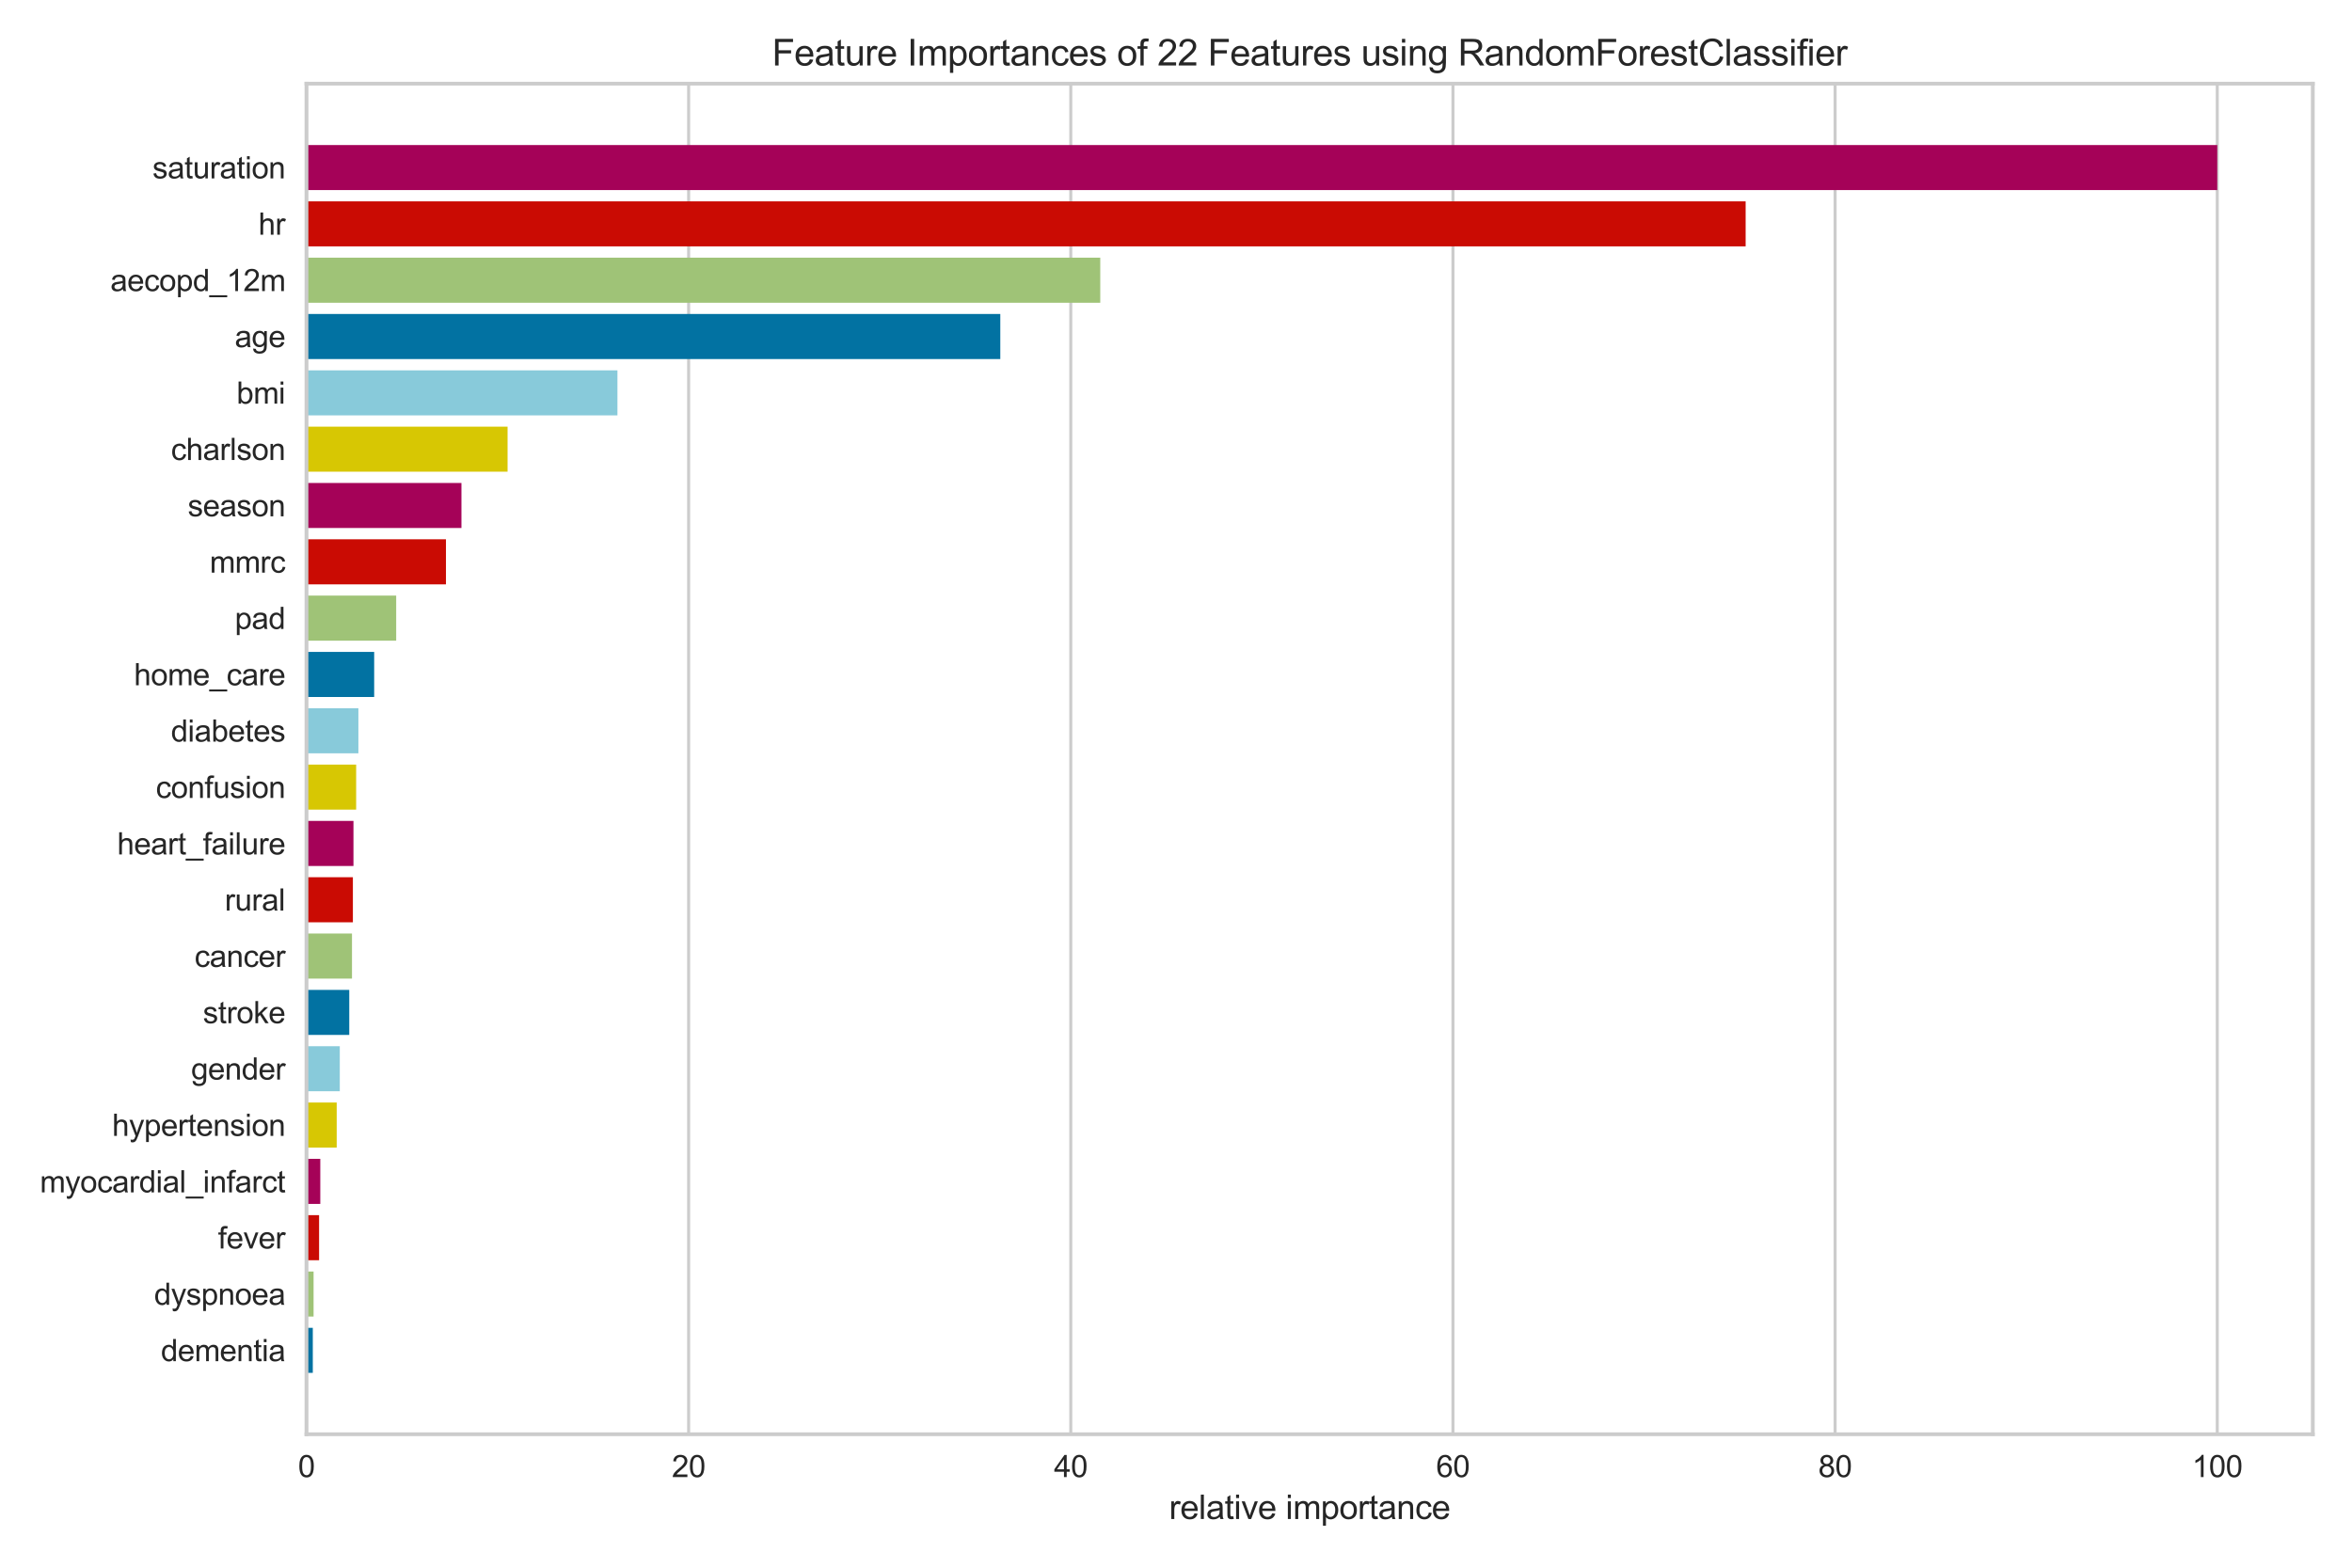 <?xml version="1.0" encoding="utf-8" standalone="no"?>
<!DOCTYPE svg PUBLIC "-//W3C//DTD SVG 1.1//EN"
  "http://www.w3.org/Graphics/SVG/1.1/DTD/svg11.dtd">
<svg xmlns:xlink="http://www.w3.org/1999/xlink" width="777.6pt" height="518.4pt" viewBox="0 0 777.6 518.4" xmlns="http://www.w3.org/2000/svg" version="1.1">
 <defs>
  <style type="text/css">*{stroke-linejoin: round; stroke-linecap: butt}</style>
 </defs>
 <g id="figure_1">
  <g id="patch_1">
   <path d="M 0 518.4 
L 777.6 518.4 
L 777.6 0 
L 0 0 
z
" style="fill: #ffffff"/>
  </g>
  <g id="axes_1">
   <g id="patch_2">
    <path d="M 101.32 474.28 
L 764.64 474.28 
L 764.64 27.656 
L 101.32 27.656 
z
" style="fill: #ffffff"/>
   </g>
   <g id="matplotlib.axis_1">
    <g id="xtick_1">
     <g id="line2d_1">
      <path d="M 101.32 474.28 
L 101.32 27.656 
" clip-path="url(#p5a1c030f8c)" style="fill: none; stroke: #cccccc; stroke-linecap: round"/>
     </g>
     <g id="line2d_2"/>
     <g id="text_1">
      <!-- 0 -->
      <g style="fill: #262626" transform="translate(98.54 488.438) scale(0.1 -0.1)">
       <defs>
        <path id="ArialMT-30" d="M 266 2259 
Q 266 3072 433 3567 
Q 600 4063 929 4331 
Q 1259 4600 1759 4600 
Q 2128 4600 2406 4451 
Q 2684 4303 2865 4023 
Q 3047 3744 3150 3342 
Q 3253 2941 3253 2259 
Q 3253 1453 3087 958 
Q 2922 463 2592 192 
Q 2263 -78 1759 -78 
Q 1097 -78 719 397 
Q 266 969 266 2259 
z
M 844 2259 
Q 844 1131 1108 757 
Q 1372 384 1759 384 
Q 2147 384 2411 759 
Q 2675 1134 2675 2259 
Q 2675 3391 2411 3762 
Q 2147 4134 1753 4134 
Q 1366 4134 1134 3806 
Q 844 3388 844 2259 
z
" transform="scale(0.016)"/>
       </defs>
       <use xlink:href="#ArialMT-30"/>
      </g>
     </g>
    </g>
    <g id="xtick_2">
     <g id="line2d_3">
      <path d="M 227.667 474.28 
L 227.667 27.656 
" clip-path="url(#p5a1c030f8c)" style="fill: none; stroke: #cccccc; stroke-linecap: round"/>
     </g>
     <g id="line2d_4"/>
     <g id="text_2">
      <!-- 20 -->
      <g style="fill: #262626" transform="translate(222.106 488.438) scale(0.1 -0.1)">
       <defs>
        <path id="ArialMT-32" d="M 3222 541 
L 3222 0 
L 194 0 
Q 188 203 259 391 
Q 375 700 629 1000 
Q 884 1300 1366 1694 
Q 2113 2306 2375 2664 
Q 2638 3022 2638 3341 
Q 2638 3675 2398 3904 
Q 2159 4134 1775 4134 
Q 1369 4134 1125 3890 
Q 881 3647 878 3216 
L 300 3275 
Q 359 3922 746 4261 
Q 1134 4600 1788 4600 
Q 2447 4600 2831 4234 
Q 3216 3869 3216 3328 
Q 3216 3053 3103 2787 
Q 2991 2522 2730 2228 
Q 2469 1934 1863 1422 
Q 1356 997 1212 845 
Q 1069 694 975 541 
L 3222 541 
z
" transform="scale(0.016)"/>
       </defs>
       <use xlink:href="#ArialMT-32"/>
       <use xlink:href="#ArialMT-30" x="55.615"/>
      </g>
     </g>
    </g>
    <g id="xtick_3">
     <g id="line2d_5">
      <path d="M 354.013 474.28 
L 354.013 27.656 
" clip-path="url(#p5a1c030f8c)" style="fill: none; stroke: #cccccc; stroke-linecap: round"/>
     </g>
     <g id="line2d_6"/>
     <g id="text_3">
      <!-- 40 -->
      <g style="fill: #262626" transform="translate(348.452 488.438) scale(0.1 -0.1)">
       <defs>
        <path id="ArialMT-34" d="M 2069 0 
L 2069 1097 
L 81 1097 
L 81 1613 
L 2172 4581 
L 2631 4581 
L 2631 1613 
L 3250 1613 
L 3250 1097 
L 2631 1097 
L 2631 0 
L 2069 0 
z
M 2069 1613 
L 2069 3678 
L 634 1613 
L 2069 1613 
z
" transform="scale(0.016)"/>
       </defs>
       <use xlink:href="#ArialMT-34"/>
       <use xlink:href="#ArialMT-30" x="55.615"/>
      </g>
     </g>
    </g>
    <g id="xtick_4">
     <g id="line2d_7">
      <path d="M 480.36 474.28 
L 480.36 27.656 
" clip-path="url(#p5a1c030f8c)" style="fill: none; stroke: #cccccc; stroke-linecap: round"/>
     </g>
     <g id="line2d_8"/>
     <g id="text_4">
      <!-- 60 -->
      <g style="fill: #262626" transform="translate(474.799 488.438) scale(0.1 -0.1)">
       <defs>
        <path id="ArialMT-36" d="M 3184 3459 
L 2625 3416 
Q 2550 3747 2413 3897 
Q 2184 4138 1850 4138 
Q 1581 4138 1378 3988 
Q 1113 3794 959 3422 
Q 806 3050 800 2363 
Q 1003 2672 1297 2822 
Q 1591 2972 1913 2972 
Q 2475 2972 2870 2558 
Q 3266 2144 3266 1488 
Q 3266 1056 3080 686 
Q 2894 316 2569 119 
Q 2244 -78 1831 -78 
Q 1128 -78 684 439 
Q 241 956 241 2144 
Q 241 3472 731 4075 
Q 1159 4600 1884 4600 
Q 2425 4600 2770 4297 
Q 3116 3994 3184 3459 
z
M 888 1484 
Q 888 1194 1011 928 
Q 1134 663 1356 523 
Q 1578 384 1822 384 
Q 2178 384 2434 671 
Q 2691 959 2691 1453 
Q 2691 1928 2437 2201 
Q 2184 2475 1800 2475 
Q 1419 2475 1153 2201 
Q 888 1928 888 1484 
z
" transform="scale(0.016)"/>
       </defs>
       <use xlink:href="#ArialMT-36"/>
       <use xlink:href="#ArialMT-30" x="55.615"/>
      </g>
     </g>
    </g>
    <g id="xtick_5">
     <g id="line2d_9">
      <path d="M 606.707 474.28 
L 606.707 27.656 
" clip-path="url(#p5a1c030f8c)" style="fill: none; stroke: #cccccc; stroke-linecap: round"/>
     </g>
     <g id="line2d_10"/>
     <g id="text_5">
      <!-- 80 -->
      <g style="fill: #262626" transform="translate(601.146 488.438) scale(0.1 -0.1)">
       <defs>
        <path id="ArialMT-38" d="M 1131 2484 
Q 781 2613 612 2850 
Q 444 3088 444 3419 
Q 444 3919 803 4259 
Q 1163 4600 1759 4600 
Q 2359 4600 2725 4251 
Q 3091 3903 3091 3403 
Q 3091 3084 2923 2848 
Q 2756 2613 2416 2484 
Q 2838 2347 3058 2040 
Q 3278 1734 3278 1309 
Q 3278 722 2862 322 
Q 2447 -78 1769 -78 
Q 1091 -78 675 323 
Q 259 725 259 1325 
Q 259 1772 486 2073 
Q 713 2375 1131 2484 
z
M 1019 3438 
Q 1019 3113 1228 2906 
Q 1438 2700 1772 2700 
Q 2097 2700 2305 2904 
Q 2513 3109 2513 3406 
Q 2513 3716 2298 3927 
Q 2084 4138 1766 4138 
Q 1444 4138 1231 3931 
Q 1019 3725 1019 3438 
z
M 838 1322 
Q 838 1081 952 856 
Q 1066 631 1291 507 
Q 1516 384 1775 384 
Q 2178 384 2440 643 
Q 2703 903 2703 1303 
Q 2703 1709 2433 1975 
Q 2163 2241 1756 2241 
Q 1359 2241 1098 1978 
Q 838 1716 838 1322 
z
" transform="scale(0.016)"/>
       </defs>
       <use xlink:href="#ArialMT-38"/>
       <use xlink:href="#ArialMT-30" x="55.615"/>
      </g>
     </g>
    </g>
    <g id="xtick_6">
     <g id="line2d_11">
      <path d="M 733.053 474.28 
L 733.053 27.656 
" clip-path="url(#p5a1c030f8c)" style="fill: none; stroke: #cccccc; stroke-linecap: round"/>
     </g>
     <g id="line2d_12"/>
     <g id="text_6">
      <!-- 100 -->
      <g style="fill: #262626" transform="translate(724.712 488.438) scale(0.1 -0.1)">
       <defs>
        <path id="ArialMT-31" d="M 2384 0 
L 1822 0 
L 1822 3584 
Q 1619 3391 1289 3197 
Q 959 3003 697 2906 
L 697 3450 
Q 1169 3672 1522 3987 
Q 1875 4303 2022 4600 
L 2384 4600 
L 2384 0 
z
" transform="scale(0.016)"/>
       </defs>
       <use xlink:href="#ArialMT-31"/>
       <use xlink:href="#ArialMT-30" x="55.615"/>
       <use xlink:href="#ArialMT-30" x="111.23"/>
      </g>
     </g>
    </g>
    <g id="text_7">
     <!-- relative importance -->
     <g style="fill: #262626" transform="translate(386.518 502.299) scale(0.11 -0.11)">
      <defs>
       <path id="ArialMT-72" d="M 416 0 
L 416 3319 
L 922 3319 
L 922 2816 
Q 1116 3169 1280 3281 
Q 1444 3394 1641 3394 
Q 1925 3394 2219 3213 
L 2025 2691 
Q 1819 2813 1613 2813 
Q 1428 2813 1281 2702 
Q 1134 2591 1072 2394 
Q 978 2094 978 1738 
L 978 0 
L 416 0 
z
" transform="scale(0.016)"/>
       <path id="ArialMT-65" d="M 2694 1069 
L 3275 997 
Q 3138 488 2766 206 
Q 2394 -75 1816 -75 
Q 1088 -75 661 373 
Q 234 822 234 1631 
Q 234 2469 665 2931 
Q 1097 3394 1784 3394 
Q 2450 3394 2872 2941 
Q 3294 2488 3294 1666 
Q 3294 1616 3291 1516 
L 816 1516 
Q 847 969 1125 678 
Q 1403 388 1819 388 
Q 2128 388 2347 550 
Q 2566 713 2694 1069 
z
M 847 1978 
L 2700 1978 
Q 2663 2397 2488 2606 
Q 2219 2931 1791 2931 
Q 1403 2931 1139 2672 
Q 875 2413 847 1978 
z
" transform="scale(0.016)"/>
       <path id="ArialMT-6c" d="M 409 0 
L 409 4581 
L 972 4581 
L 972 0 
L 409 0 
z
" transform="scale(0.016)"/>
       <path id="ArialMT-61" d="M 2588 409 
Q 2275 144 1986 34 
Q 1697 -75 1366 -75 
Q 819 -75 525 192 
Q 231 459 231 875 
Q 231 1119 342 1320 
Q 453 1522 633 1644 
Q 813 1766 1038 1828 
Q 1203 1872 1538 1913 
Q 2219 1994 2541 2106 
Q 2544 2222 2544 2253 
Q 2544 2597 2384 2738 
Q 2169 2928 1744 2928 
Q 1347 2928 1158 2789 
Q 969 2650 878 2297 
L 328 2372 
Q 403 2725 575 2942 
Q 747 3159 1072 3276 
Q 1397 3394 1825 3394 
Q 2250 3394 2515 3294 
Q 2781 3194 2906 3042 
Q 3031 2891 3081 2659 
Q 3109 2516 3109 2141 
L 3109 1391 
Q 3109 606 3145 398 
Q 3181 191 3288 0 
L 2700 0 
Q 2613 175 2588 409 
z
M 2541 1666 
Q 2234 1541 1622 1453 
Q 1275 1403 1131 1340 
Q 988 1278 909 1158 
Q 831 1038 831 891 
Q 831 666 1001 516 
Q 1172 366 1500 366 
Q 1825 366 2078 508 
Q 2331 650 2450 897 
Q 2541 1088 2541 1459 
L 2541 1666 
z
" transform="scale(0.016)"/>
       <path id="ArialMT-74" d="M 1650 503 
L 1731 6 
Q 1494 -44 1306 -44 
Q 1000 -44 831 53 
Q 663 150 594 308 
Q 525 466 525 972 
L 525 2881 
L 113 2881 
L 113 3319 
L 525 3319 
L 525 4141 
L 1084 4478 
L 1084 3319 
L 1650 3319 
L 1650 2881 
L 1084 2881 
L 1084 941 
Q 1084 700 1114 631 
Q 1144 563 1211 522 
Q 1278 481 1403 481 
Q 1497 481 1650 503 
z
" transform="scale(0.016)"/>
       <path id="ArialMT-69" d="M 425 3934 
L 425 4581 
L 988 4581 
L 988 3934 
L 425 3934 
z
M 425 0 
L 425 3319 
L 988 3319 
L 988 0 
L 425 0 
z
" transform="scale(0.016)"/>
       <path id="ArialMT-76" d="M 1344 0 
L 81 3319 
L 675 3319 
L 1388 1331 
Q 1503 1009 1600 663 
Q 1675 925 1809 1294 
L 2547 3319 
L 3125 3319 
L 1869 0 
L 1344 0 
z
" transform="scale(0.016)"/>
       <path id="ArialMT-20" transform="scale(0.016)"/>
       <path id="ArialMT-6d" d="M 422 0 
L 422 3319 
L 925 3319 
L 925 2853 
Q 1081 3097 1340 3245 
Q 1600 3394 1931 3394 
Q 2300 3394 2536 3241 
Q 2772 3088 2869 2813 
Q 3263 3394 3894 3394 
Q 4388 3394 4653 3120 
Q 4919 2847 4919 2278 
L 4919 0 
L 4359 0 
L 4359 2091 
Q 4359 2428 4304 2576 
Q 4250 2725 4106 2815 
Q 3963 2906 3769 2906 
Q 3419 2906 3187 2673 
Q 2956 2441 2956 1928 
L 2956 0 
L 2394 0 
L 2394 2156 
Q 2394 2531 2256 2718 
Q 2119 2906 1806 2906 
Q 1569 2906 1367 2781 
Q 1166 2656 1075 2415 
Q 984 2175 984 1722 
L 984 0 
L 422 0 
z
" transform="scale(0.016)"/>
       <path id="ArialMT-70" d="M 422 -1272 
L 422 3319 
L 934 3319 
L 934 2888 
Q 1116 3141 1344 3267 
Q 1572 3394 1897 3394 
Q 2322 3394 2647 3175 
Q 2972 2956 3137 2557 
Q 3303 2159 3303 1684 
Q 3303 1175 3120 767 
Q 2938 359 2589 142 
Q 2241 -75 1856 -75 
Q 1575 -75 1351 44 
Q 1128 163 984 344 
L 984 -1272 
L 422 -1272 
z
M 931 1641 
Q 931 1000 1190 694 
Q 1450 388 1819 388 
Q 2194 388 2461 705 
Q 2728 1022 2728 1688 
Q 2728 2322 2467 2637 
Q 2206 2953 1844 2953 
Q 1484 2953 1207 2617 
Q 931 2281 931 1641 
z
" transform="scale(0.016)"/>
       <path id="ArialMT-6f" d="M 213 1659 
Q 213 2581 725 3025 
Q 1153 3394 1769 3394 
Q 2453 3394 2887 2945 
Q 3322 2497 3322 1706 
Q 3322 1066 3130 698 
Q 2938 331 2570 128 
Q 2203 -75 1769 -75 
Q 1072 -75 642 372 
Q 213 819 213 1659 
z
M 791 1659 
Q 791 1022 1069 705 
Q 1347 388 1769 388 
Q 2188 388 2466 706 
Q 2744 1025 2744 1678 
Q 2744 2294 2464 2611 
Q 2184 2928 1769 2928 
Q 1347 2928 1069 2612 
Q 791 2297 791 1659 
z
" transform="scale(0.016)"/>
       <path id="ArialMT-6e" d="M 422 0 
L 422 3319 
L 928 3319 
L 928 2847 
Q 1294 3394 1984 3394 
Q 2284 3394 2536 3286 
Q 2788 3178 2913 3003 
Q 3038 2828 3088 2588 
Q 3119 2431 3119 2041 
L 3119 0 
L 2556 0 
L 2556 2019 
Q 2556 2363 2490 2533 
Q 2425 2703 2258 2804 
Q 2091 2906 1866 2906 
Q 1506 2906 1245 2678 
Q 984 2450 984 1813 
L 984 0 
L 422 0 
z
" transform="scale(0.016)"/>
       <path id="ArialMT-63" d="M 2588 1216 
L 3141 1144 
Q 3050 572 2676 248 
Q 2303 -75 1759 -75 
Q 1078 -75 664 370 
Q 250 816 250 1647 
Q 250 2184 428 2587 
Q 606 2991 970 3192 
Q 1334 3394 1763 3394 
Q 2303 3394 2647 3120 
Q 2991 2847 3088 2344 
L 2541 2259 
Q 2463 2594 2264 2762 
Q 2066 2931 1784 2931 
Q 1359 2931 1093 2626 
Q 828 2322 828 1663 
Q 828 994 1084 691 
Q 1341 388 1753 388 
Q 2084 388 2306 591 
Q 2528 794 2588 1216 
z
" transform="scale(0.016)"/>
      </defs>
      <use xlink:href="#ArialMT-72"/>
      <use xlink:href="#ArialMT-65" x="33.301"/>
      <use xlink:href="#ArialMT-6c" x="88.916"/>
      <use xlink:href="#ArialMT-61" x="111.133"/>
      <use xlink:href="#ArialMT-74" x="166.748"/>
      <use xlink:href="#ArialMT-69" x="194.531"/>
      <use xlink:href="#ArialMT-76" x="216.748"/>
      <use xlink:href="#ArialMT-65" x="266.748"/>
      <use xlink:href="#ArialMT-20" x="322.363"/>
      <use xlink:href="#ArialMT-69" x="350.146"/>
      <use xlink:href="#ArialMT-6d" x="372.363"/>
      <use xlink:href="#ArialMT-70" x="455.664"/>
      <use xlink:href="#ArialMT-6f" x="511.279"/>
      <use xlink:href="#ArialMT-72" x="566.895"/>
      <use xlink:href="#ArialMT-74" x="600.195"/>
      <use xlink:href="#ArialMT-61" x="627.979"/>
      <use xlink:href="#ArialMT-6e" x="683.594"/>
      <use xlink:href="#ArialMT-63" x="739.209"/>
      <use xlink:href="#ArialMT-65" x="789.209"/>
     </g>
    </g>
   </g>
   <g id="matplotlib.axis_2">
    <g id="ytick_1">
     <g id="line2d_13"/>
     <g id="text_8">
      <!-- dementia -->
      <g style="fill: #262626" transform="translate(53.186 450.108) scale(0.1 -0.1)">
       <defs>
        <path id="ArialMT-64" d="M 2575 0 
L 2575 419 
Q 2259 -75 1647 -75 
Q 1250 -75 917 144 
Q 584 363 401 755 
Q 219 1147 219 1656 
Q 219 2153 384 2558 
Q 550 2963 881 3178 
Q 1213 3394 1622 3394 
Q 1922 3394 2156 3267 
Q 2391 3141 2538 2938 
L 2538 4581 
L 3097 4581 
L 3097 0 
L 2575 0 
z
M 797 1656 
Q 797 1019 1065 703 
Q 1334 388 1700 388 
Q 2069 388 2326 689 
Q 2584 991 2584 1609 
Q 2584 2291 2321 2609 
Q 2059 2928 1675 2928 
Q 1300 2928 1048 2622 
Q 797 2316 797 1656 
z
" transform="scale(0.016)"/>
       </defs>
       <use xlink:href="#ArialMT-64"/>
       <use xlink:href="#ArialMT-65" x="55.615"/>
       <use xlink:href="#ArialMT-6d" x="111.23"/>
       <use xlink:href="#ArialMT-65" x="194.531"/>
       <use xlink:href="#ArialMT-6e" x="250.146"/>
       <use xlink:href="#ArialMT-74" x="305.762"/>
       <use xlink:href="#ArialMT-69" x="333.545"/>
       <use xlink:href="#ArialMT-61" x="355.762"/>
      </g>
     </g>
    </g>
    <g id="ytick_2">
     <g id="line2d_14"/>
     <g id="text_9">
      <!-- dyspnoea -->
      <g style="fill: #262626" transform="translate(50.954 431.483) scale(0.1 -0.1)">
       <defs>
        <path id="ArialMT-79" d="M 397 -1278 
L 334 -750 
Q 519 -800 656 -800 
Q 844 -800 956 -737 
Q 1069 -675 1141 -563 
Q 1194 -478 1313 -144 
Q 1328 -97 1363 -6 
L 103 3319 
L 709 3319 
L 1400 1397 
Q 1534 1031 1641 628 
Q 1738 1016 1872 1384 
L 2581 3319 
L 3144 3319 
L 1881 -56 
Q 1678 -603 1566 -809 
Q 1416 -1088 1222 -1217 
Q 1028 -1347 759 -1347 
Q 597 -1347 397 -1278 
z
" transform="scale(0.016)"/>
        <path id="ArialMT-73" d="M 197 991 
L 753 1078 
Q 800 744 1014 566 
Q 1228 388 1613 388 
Q 2000 388 2187 545 
Q 2375 703 2375 916 
Q 2375 1106 2209 1216 
Q 2094 1291 1634 1406 
Q 1016 1563 777 1677 
Q 538 1791 414 1992 
Q 291 2194 291 2438 
Q 291 2659 392 2848 
Q 494 3038 669 3163 
Q 800 3259 1026 3326 
Q 1253 3394 1513 3394 
Q 1903 3394 2198 3281 
Q 2494 3169 2634 2976 
Q 2775 2784 2828 2463 
L 2278 2388 
Q 2241 2644 2061 2787 
Q 1881 2931 1553 2931 
Q 1166 2931 1000 2803 
Q 834 2675 834 2503 
Q 834 2394 903 2306 
Q 972 2216 1119 2156 
Q 1203 2125 1616 2013 
Q 2213 1853 2448 1751 
Q 2684 1650 2818 1456 
Q 2953 1263 2953 975 
Q 2953 694 2789 445 
Q 2625 197 2315 61 
Q 2006 -75 1616 -75 
Q 969 -75 630 194 
Q 291 463 197 991 
z
" transform="scale(0.016)"/>
       </defs>
       <use xlink:href="#ArialMT-64"/>
       <use xlink:href="#ArialMT-79" x="55.615"/>
       <use xlink:href="#ArialMT-73" x="105.615"/>
       <use xlink:href="#ArialMT-70" x="155.615"/>
       <use xlink:href="#ArialMT-6e" x="211.23"/>
       <use xlink:href="#ArialMT-6f" x="266.846"/>
       <use xlink:href="#ArialMT-65" x="322.461"/>
       <use xlink:href="#ArialMT-61" x="378.076"/>
      </g>
     </g>
    </g>
    <g id="ytick_3">
     <g id="line2d_15"/>
     <g id="text_10">
      <!-- fever -->
      <g style="fill: #262626" transform="translate(72.09 412.858) scale(0.1 -0.1)">
       <defs>
        <path id="ArialMT-66" d="M 556 0 
L 556 2881 
L 59 2881 
L 59 3319 
L 556 3319 
L 556 3672 
Q 556 4006 616 4169 
Q 697 4388 901 4523 
Q 1106 4659 1475 4659 
Q 1713 4659 2000 4603 
L 1916 4113 
Q 1741 4144 1584 4144 
Q 1328 4144 1222 4034 
Q 1116 3925 1116 3625 
L 1116 3319 
L 1763 3319 
L 1763 2881 
L 1116 2881 
L 1116 0 
L 556 0 
z
" transform="scale(0.016)"/>
       </defs>
       <use xlink:href="#ArialMT-66"/>
       <use xlink:href="#ArialMT-65" x="27.783"/>
       <use xlink:href="#ArialMT-76" x="83.398"/>
       <use xlink:href="#ArialMT-65" x="133.398"/>
       <use xlink:href="#ArialMT-72" x="189.014"/>
      </g>
     </g>
    </g>
    <g id="ytick_4">
     <g id="line2d_16"/>
     <g id="text_11">
      <!-- myocardial_infarct -->
      <g style="fill: #262626" transform="translate(13.182 394.294) scale(0.1 -0.1)">
       <defs>
        <path id="ArialMT-5f" d="M -97 -1272 
L -97 -866 
L 3631 -866 
L 3631 -1272 
L -97 -1272 
z
" transform="scale(0.016)"/>
       </defs>
       <use xlink:href="#ArialMT-6d"/>
       <use xlink:href="#ArialMT-79" x="83.301"/>
       <use xlink:href="#ArialMT-6f" x="133.301"/>
       <use xlink:href="#ArialMT-63" x="188.916"/>
       <use xlink:href="#ArialMT-61" x="238.916"/>
       <use xlink:href="#ArialMT-72" x="294.531"/>
       <use xlink:href="#ArialMT-64" x="327.832"/>
       <use xlink:href="#ArialMT-69" x="383.447"/>
       <use xlink:href="#ArialMT-61" x="405.664"/>
       <use xlink:href="#ArialMT-6c" x="461.279"/>
       <use xlink:href="#ArialMT-5f" x="483.496"/>
       <use xlink:href="#ArialMT-69" x="539.111"/>
       <use xlink:href="#ArialMT-6e" x="561.328"/>
       <use xlink:href="#ArialMT-66" x="616.943"/>
       <use xlink:href="#ArialMT-61" x="644.727"/>
       <use xlink:href="#ArialMT-72" x="700.342"/>
       <use xlink:href="#ArialMT-63" x="733.643"/>
       <use xlink:href="#ArialMT-74" x="783.643"/>
      </g>
     </g>
    </g>
    <g id="ytick_5">
     <g id="line2d_17"/>
     <g id="text_12">
      <!-- hypertension -->
      <g style="fill: #262626" transform="translate(37.064 375.609) scale(0.1 -0.1)">
       <defs>
        <path id="ArialMT-68" d="M 422 0 
L 422 4581 
L 984 4581 
L 984 2938 
Q 1378 3394 1978 3394 
Q 2347 3394 2619 3248 
Q 2891 3103 3008 2847 
Q 3125 2591 3125 2103 
L 3125 0 
L 2563 0 
L 2563 2103 
Q 2563 2525 2380 2717 
Q 2197 2909 1863 2909 
Q 1613 2909 1392 2779 
Q 1172 2650 1078 2428 
Q 984 2206 984 1816 
L 984 0 
L 422 0 
z
" transform="scale(0.016)"/>
       </defs>
       <use xlink:href="#ArialMT-68"/>
       <use xlink:href="#ArialMT-79" x="55.615"/>
       <use xlink:href="#ArialMT-70" x="105.615"/>
       <use xlink:href="#ArialMT-65" x="161.23"/>
       <use xlink:href="#ArialMT-72" x="216.846"/>
       <use xlink:href="#ArialMT-74" x="250.146"/>
       <use xlink:href="#ArialMT-65" x="277.93"/>
       <use xlink:href="#ArialMT-6e" x="333.545"/>
       <use xlink:href="#ArialMT-73" x="389.16"/>
       <use xlink:href="#ArialMT-69" x="439.16"/>
       <use xlink:href="#ArialMT-6f" x="461.377"/>
       <use xlink:href="#ArialMT-6e" x="516.992"/>
      </g>
     </g>
    </g>
    <g id="ytick_6">
     <g id="line2d_18"/>
     <g id="text_13">
      <!-- gender -->
      <g style="fill: #262626" transform="translate(63.186 356.984) scale(0.1 -0.1)">
       <defs>
        <path id="ArialMT-67" d="M 319 -275 
L 866 -356 
Q 900 -609 1056 -725 
Q 1266 -881 1628 -881 
Q 2019 -881 2231 -725 
Q 2444 -569 2519 -288 
Q 2563 -116 2559 434 
Q 2191 0 1641 0 
Q 956 0 581 494 
Q 206 988 206 1678 
Q 206 2153 378 2554 
Q 550 2956 876 3175 
Q 1203 3394 1644 3394 
Q 2231 3394 2613 2919 
L 2613 3319 
L 3131 3319 
L 3131 450 
Q 3131 -325 2973 -648 
Q 2816 -972 2473 -1159 
Q 2131 -1347 1631 -1347 
Q 1038 -1347 672 -1080 
Q 306 -813 319 -275 
z
M 784 1719 
Q 784 1066 1043 766 
Q 1303 466 1694 466 
Q 2081 466 2343 764 
Q 2606 1063 2606 1700 
Q 2606 2309 2336 2618 
Q 2066 2928 1684 2928 
Q 1309 2928 1046 2623 
Q 784 2319 784 1719 
z
" transform="scale(0.016)"/>
       </defs>
       <use xlink:href="#ArialMT-67"/>
       <use xlink:href="#ArialMT-65" x="55.615"/>
       <use xlink:href="#ArialMT-6e" x="111.23"/>
       <use xlink:href="#ArialMT-64" x="166.846"/>
       <use xlink:href="#ArialMT-65" x="222.461"/>
       <use xlink:href="#ArialMT-72" x="278.076"/>
      </g>
     </g>
    </g>
    <g id="ytick_7">
     <g id="line2d_19"/>
     <g id="text_14">
      <!-- stroke -->
      <g style="fill: #262626" transform="translate(67.09 338.359) scale(0.1 -0.1)">
       <defs>
        <path id="ArialMT-6b" d="M 425 0 
L 425 4581 
L 988 4581 
L 988 1969 
L 2319 3319 
L 3047 3319 
L 1778 2088 
L 3175 0 
L 2481 0 
L 1384 1697 
L 988 1316 
L 988 0 
L 425 0 
z
" transform="scale(0.016)"/>
       </defs>
       <use xlink:href="#ArialMT-73"/>
       <use xlink:href="#ArialMT-74" x="50"/>
       <use xlink:href="#ArialMT-72" x="77.783"/>
       <use xlink:href="#ArialMT-6f" x="111.084"/>
       <use xlink:href="#ArialMT-6b" x="166.699"/>
       <use xlink:href="#ArialMT-65" x="216.699"/>
      </g>
     </g>
    </g>
    <g id="ytick_8">
     <g id="line2d_20"/>
     <g id="text_15">
      <!-- cancer -->
      <g style="fill: #262626" transform="translate(64.308 319.734) scale(0.1 -0.1)">
       <use xlink:href="#ArialMT-63"/>
       <use xlink:href="#ArialMT-61" x="50"/>
       <use xlink:href="#ArialMT-6e" x="105.615"/>
       <use xlink:href="#ArialMT-63" x="161.23"/>
       <use xlink:href="#ArialMT-65" x="211.23"/>
       <use xlink:href="#ArialMT-72" x="266.846"/>
      </g>
     </g>
    </g>
    <g id="ytick_9">
     <g id="line2d_21"/>
     <g id="text_16">
      <!-- rural -->
      <g style="fill: #262626" transform="translate(74.317 301.109) scale(0.1 -0.1)">
       <defs>
        <path id="ArialMT-75" d="M 2597 0 
L 2597 488 
Q 2209 -75 1544 -75 
Q 1250 -75 995 37 
Q 741 150 617 320 
Q 494 491 444 738 
Q 409 903 409 1263 
L 409 3319 
L 972 3319 
L 972 1478 
Q 972 1038 1006 884 
Q 1059 663 1231 536 
Q 1403 409 1656 409 
Q 1909 409 2131 539 
Q 2353 669 2445 892 
Q 2538 1116 2538 1541 
L 2538 3319 
L 3100 3319 
L 3100 0 
L 2597 0 
z
" transform="scale(0.016)"/>
       </defs>
       <use xlink:href="#ArialMT-72"/>
       <use xlink:href="#ArialMT-75" x="33.301"/>
       <use xlink:href="#ArialMT-72" x="88.916"/>
       <use xlink:href="#ArialMT-61" x="122.217"/>
       <use xlink:href="#ArialMT-6c" x="177.832"/>
      </g>
     </g>
    </g>
    <g id="ytick_10">
     <g id="line2d_22"/>
     <g id="text_17">
      <!-- heart_failure -->
      <g style="fill: #262626" transform="translate(38.734 282.545) scale(0.1 -0.1)">
       <use xlink:href="#ArialMT-68"/>
       <use xlink:href="#ArialMT-65" x="55.615"/>
       <use xlink:href="#ArialMT-61" x="111.23"/>
       <use xlink:href="#ArialMT-72" x="166.846"/>
       <use xlink:href="#ArialMT-74" x="200.146"/>
       <use xlink:href="#ArialMT-5f" x="227.93"/>
       <use xlink:href="#ArialMT-66" x="283.545"/>
       <use xlink:href="#ArialMT-61" x="311.328"/>
       <use xlink:href="#ArialMT-69" x="366.943"/>
       <use xlink:href="#ArialMT-6c" x="389.16"/>
       <use xlink:href="#ArialMT-75" x="411.377"/>
       <use xlink:href="#ArialMT-72" x="466.992"/>
       <use xlink:href="#ArialMT-65" x="500.293"/>
      </g>
     </g>
    </g>
    <g id="ytick_11">
     <g id="line2d_23"/>
     <g id="text_18">
      <!-- confusion -->
      <g style="fill: #262626" transform="translate(51.515 263.859) scale(0.1 -0.1)">
       <use xlink:href="#ArialMT-63"/>
       <use xlink:href="#ArialMT-6f" x="50"/>
       <use xlink:href="#ArialMT-6e" x="105.615"/>
       <use xlink:href="#ArialMT-66" x="161.23"/>
       <use xlink:href="#ArialMT-75" x="189.014"/>
       <use xlink:href="#ArialMT-73" x="244.629"/>
       <use xlink:href="#ArialMT-69" x="294.629"/>
       <use xlink:href="#ArialMT-6f" x="316.846"/>
       <use xlink:href="#ArialMT-6e" x="372.461"/>
      </g>
     </g>
    </g>
    <g id="ytick_12">
     <g id="line2d_24"/>
     <g id="text_19">
      <!-- diabetes -->
      <g style="fill: #262626" transform="translate(56.515 245.235) scale(0.1 -0.1)">
       <defs>
        <path id="ArialMT-62" d="M 941 0 
L 419 0 
L 419 4581 
L 981 4581 
L 981 2947 
Q 1338 3394 1891 3394 
Q 2197 3394 2470 3270 
Q 2744 3147 2920 2923 
Q 3097 2700 3197 2384 
Q 3297 2069 3297 1709 
Q 3297 856 2875 390 
Q 2453 -75 1863 -75 
Q 1275 -75 941 416 
L 941 0 
z
M 934 1684 
Q 934 1088 1097 822 
Q 1363 388 1816 388 
Q 2184 388 2453 708 
Q 2722 1028 2722 1663 
Q 2722 2313 2464 2622 
Q 2206 2931 1841 2931 
Q 1472 2931 1203 2611 
Q 934 2291 934 1684 
z
" transform="scale(0.016)"/>
       </defs>
       <use xlink:href="#ArialMT-64"/>
       <use xlink:href="#ArialMT-69" x="55.615"/>
       <use xlink:href="#ArialMT-61" x="77.832"/>
       <use xlink:href="#ArialMT-62" x="133.447"/>
       <use xlink:href="#ArialMT-65" x="189.062"/>
       <use xlink:href="#ArialMT-74" x="244.678"/>
       <use xlink:href="#ArialMT-65" x="272.461"/>
       <use xlink:href="#ArialMT-73" x="328.076"/>
      </g>
     </g>
    </g>
    <g id="ytick_13">
     <g id="line2d_25"/>
     <g id="text_20">
      <!-- home_care -->
      <g style="fill: #262626" transform="translate(44.295 226.61) scale(0.1 -0.1)">
       <use xlink:href="#ArialMT-68"/>
       <use xlink:href="#ArialMT-6f" x="55.615"/>
       <use xlink:href="#ArialMT-6d" x="111.23"/>
       <use xlink:href="#ArialMT-65" x="194.531"/>
       <use xlink:href="#ArialMT-5f" x="250.146"/>
       <use xlink:href="#ArialMT-63" x="305.762"/>
       <use xlink:href="#ArialMT-61" x="355.762"/>
       <use xlink:href="#ArialMT-72" x="411.377"/>
       <use xlink:href="#ArialMT-65" x="444.678"/>
      </g>
     </g>
    </g>
    <g id="ytick_14">
     <g id="line2d_26"/>
     <g id="text_21">
      <!-- pad -->
      <g style="fill: #262626" transform="translate(77.637 207.985) scale(0.1 -0.1)">
       <use xlink:href="#ArialMT-70"/>
       <use xlink:href="#ArialMT-61" x="55.615"/>
       <use xlink:href="#ArialMT-64" x="111.23"/>
      </g>
     </g>
    </g>
    <g id="ytick_15">
     <g id="line2d_27"/>
     <g id="text_22">
      <!-- mmrc -->
      <g style="fill: #262626" transform="translate(69.331 189.36) scale(0.1 -0.1)">
       <use xlink:href="#ArialMT-6d"/>
       <use xlink:href="#ArialMT-6d" x="83.301"/>
       <use xlink:href="#ArialMT-72" x="166.602"/>
       <use xlink:href="#ArialMT-63" x="199.902"/>
      </g>
     </g>
    </g>
    <g id="ytick_16">
     <g id="line2d_28"/>
     <g id="text_23">
      <!-- season -->
      <g style="fill: #262626" transform="translate(62.076 170.735) scale(0.1 -0.1)">
       <use xlink:href="#ArialMT-73"/>
       <use xlink:href="#ArialMT-65" x="50"/>
       <use xlink:href="#ArialMT-61" x="105.615"/>
       <use xlink:href="#ArialMT-73" x="161.23"/>
       <use xlink:href="#ArialMT-6f" x="211.23"/>
       <use xlink:href="#ArialMT-6e" x="266.846"/>
      </g>
     </g>
    </g>
    <g id="ytick_17">
     <g id="line2d_29"/>
     <g id="text_24">
      <!-- charlson -->
      <g style="fill: #262626" transform="translate(56.525 152.11) scale(0.1 -0.1)">
       <use xlink:href="#ArialMT-63"/>
       <use xlink:href="#ArialMT-68" x="50"/>
       <use xlink:href="#ArialMT-61" x="105.615"/>
       <use xlink:href="#ArialMT-72" x="161.23"/>
       <use xlink:href="#ArialMT-6c" x="194.531"/>
       <use xlink:href="#ArialMT-73" x="216.748"/>
       <use xlink:href="#ArialMT-6f" x="266.748"/>
       <use xlink:href="#ArialMT-6e" x="322.363"/>
      </g>
     </g>
    </g>
    <g id="ytick_18">
     <g id="line2d_30"/>
     <g id="text_25">
      <!-- bmi -->
      <g style="fill: #262626" transform="translate(78.207 133.486) scale(0.1 -0.1)">
       <use xlink:href="#ArialMT-62"/>
       <use xlink:href="#ArialMT-6d" x="55.615"/>
       <use xlink:href="#ArialMT-69" x="138.916"/>
      </g>
     </g>
    </g>
    <g id="ytick_19">
     <g id="line2d_31"/>
     <g id="text_26">
      <!-- age -->
      <g style="fill: #262626" transform="translate(77.637 114.802) scale(0.1 -0.1)">
       <use xlink:href="#ArialMT-61"/>
       <use xlink:href="#ArialMT-67" x="55.615"/>
       <use xlink:href="#ArialMT-65" x="111.23"/>
      </g>
     </g>
    </g>
    <g id="ytick_20">
     <g id="line2d_32"/>
     <g id="text_27">
      <!-- aecopd_12m -->
      <g style="fill: #262626" transform="translate(36.503 96.251) scale(0.1 -0.1)">
       <use xlink:href="#ArialMT-61"/>
       <use xlink:href="#ArialMT-65" x="55.615"/>
       <use xlink:href="#ArialMT-63" x="111.23"/>
       <use xlink:href="#ArialMT-6f" x="161.23"/>
       <use xlink:href="#ArialMT-70" x="216.846"/>
       <use xlink:href="#ArialMT-64" x="272.461"/>
       <use xlink:href="#ArialMT-5f" x="328.076"/>
       <use xlink:href="#ArialMT-31" x="383.691"/>
       <use xlink:href="#ArialMT-32" x="439.307"/>
       <use xlink:href="#ArialMT-6d" x="494.922"/>
      </g>
     </g>
    </g>
    <g id="ytick_21">
     <g id="line2d_33"/>
     <g id="text_28">
      <!-- hr -->
      <g style="fill: #262626" transform="translate(85.429 77.611) scale(0.1 -0.1)">
       <use xlink:href="#ArialMT-68"/>
       <use xlink:href="#ArialMT-72" x="55.615"/>
      </g>
     </g>
    </g>
    <g id="ytick_22">
     <g id="line2d_34"/>
     <g id="text_29">
      <!-- saturation -->
      <g style="fill: #262626" transform="translate(50.407 58.986) scale(0.1 -0.1)">
       <use xlink:href="#ArialMT-73"/>
       <use xlink:href="#ArialMT-61" x="50"/>
       <use xlink:href="#ArialMT-74" x="105.615"/>
       <use xlink:href="#ArialMT-75" x="133.398"/>
       <use xlink:href="#ArialMT-72" x="189.014"/>
       <use xlink:href="#ArialMT-61" x="222.314"/>
       <use xlink:href="#ArialMT-74" x="277.93"/>
       <use xlink:href="#ArialMT-69" x="305.713"/>
       <use xlink:href="#ArialMT-6f" x="327.93"/>
       <use xlink:href="#ArialMT-6e" x="383.545"/>
      </g>
     </g>
    </g>
   </g>
   <g id="patch_3">
    <path d="M 101.32 453.979 
L 103.417 453.979 
L 103.417 439.079 
L 101.32 439.079 
z
" clip-path="url(#p5a1c030f8c)" style="fill: #0272a2"/>
   </g>
   <g id="patch_4">
    <path d="M 101.32 435.354 
L 103.674 435.354 
L 103.674 420.454 
L 101.32 420.454 
z
" clip-path="url(#p5a1c030f8c)" style="fill: #9fc377"/>
   </g>
   <g id="patch_5">
    <path d="M 101.32 416.729 
L 105.495 416.729 
L 105.495 401.829 
L 101.32 401.829 
z
" clip-path="url(#p5a1c030f8c)" style="fill: #ca0b03"/>
   </g>
   <g id="patch_6">
    <path d="M 101.32 398.104 
L 105.893 398.104 
L 105.893 383.205 
L 101.32 383.205 
z
" clip-path="url(#p5a1c030f8c)" style="fill: #a50258"/>
   </g>
   <g id="patch_7">
    <path d="M 101.32 379.48 
L 111.319 379.48 
L 111.319 364.58 
L 101.32 364.58 
z
" clip-path="url(#p5a1c030f8c)" style="fill: #d7c703"/>
   </g>
   <g id="patch_8">
    <path d="M 101.32 360.855 
L 112.339 360.855 
L 112.339 345.955 
L 101.32 345.955 
z
" clip-path="url(#p5a1c030f8c)" style="fill: #88cada"/>
   </g>
   <g id="patch_9">
    <path d="M 101.32 342.23 
L 115.47 342.23 
L 115.47 327.33 
L 101.32 327.33 
z
" clip-path="url(#p5a1c030f8c)" style="fill: #0272a2"/>
   </g>
   <g id="patch_10">
    <path d="M 101.32 323.605 
L 116.373 323.605 
L 116.373 308.705 
L 101.32 308.705 
z
" clip-path="url(#p5a1c030f8c)" style="fill: #9fc377"/>
   </g>
   <g id="patch_11">
    <path d="M 101.32 304.98 
L 116.669 304.98 
L 116.669 290.08 
L 101.32 290.08 
z
" clip-path="url(#p5a1c030f8c)" style="fill: #ca0b03"/>
   </g>
   <g id="patch_12">
    <path d="M 101.32 286.355 
L 116.86 286.355 
L 116.86 271.455 
L 101.32 271.455 
z
" clip-path="url(#p5a1c030f8c)" style="fill: #a50258"/>
   </g>
   <g id="patch_13">
    <path d="M 101.32 267.73 
L 117.749 267.73 
L 117.749 252.831 
L 101.32 252.831 
z
" clip-path="url(#p5a1c030f8c)" style="fill: #d7c703"/>
   </g>
   <g id="patch_14">
    <path d="M 101.32 249.106 
L 118.49 249.106 
L 118.49 234.206 
L 101.32 234.206 
z
" clip-path="url(#p5a1c030f8c)" style="fill: #88cada"/>
   </g>
   <g id="patch_15">
    <path d="M 101.32 230.481 
L 123.708 230.481 
L 123.708 215.581 
L 101.32 215.581 
z
" clip-path="url(#p5a1c030f8c)" style="fill: #0272a2"/>
   </g>
   <g id="patch_16">
    <path d="M 101.32 211.856 
L 130.986 211.856 
L 130.986 196.956 
L 101.32 196.956 
z
" clip-path="url(#p5a1c030f8c)" style="fill: #9fc377"/>
   </g>
   <g id="patch_17">
    <path d="M 101.32 193.231 
L 147.44 193.231 
L 147.44 178.331 
L 101.32 178.331 
z
" clip-path="url(#p5a1c030f8c)" style="fill: #ca0b03"/>
   </g>
   <g id="patch_18">
    <path d="M 101.32 174.606 
L 152.56 174.606 
L 152.56 159.706 
L 101.32 159.706 
z
" clip-path="url(#p5a1c030f8c)" style="fill: #a50258"/>
   </g>
   <g id="patch_19">
    <path d="M 101.32 155.981 
L 167.811 155.981 
L 167.811 141.082 
L 101.32 141.082 
z
" clip-path="url(#p5a1c030f8c)" style="fill: #d7c703"/>
   </g>
   <g id="patch_20">
    <path d="M 101.32 137.357 
L 204.134 137.357 
L 204.134 122.457 
L 101.32 122.457 
z
" clip-path="url(#p5a1c030f8c)" style="fill: #88cada"/>
   </g>
   <g id="patch_21">
    <path d="M 101.32 118.732 
L 330.71 118.732 
L 330.71 103.832 
L 101.32 103.832 
z
" clip-path="url(#p5a1c030f8c)" style="fill: #0272a2"/>
   </g>
   <g id="patch_22">
    <path d="M 101.32 100.107 
L 363.758 100.107 
L 363.758 85.207 
L 101.32 85.207 
z
" clip-path="url(#p5a1c030f8c)" style="fill: #9fc377"/>
   </g>
   <g id="patch_23">
    <path d="M 101.32 81.482 
L 577.13 81.482 
L 577.13 66.582 
L 101.32 66.582 
z
" clip-path="url(#p5a1c030f8c)" style="fill: #ca0b03"/>
   </g>
   <g id="patch_24">
    <path d="M 101.32 62.857 
L 733.053 62.857 
L 733.053 47.957 
L 101.32 47.957 
z
" clip-path="url(#p5a1c030f8c)" style="fill: #a50258"/>
   </g>
   <g id="patch_25">
    <path d="M 101.32 474.28 
L 101.32 27.656 
" style="fill: none; stroke: #cccccc; stroke-width: 1.25; stroke-linejoin: miter; stroke-linecap: square"/>
   </g>
   <g id="patch_26">
    <path d="M 764.64 474.28 
L 764.64 27.656 
" style="fill: none; stroke: #cccccc; stroke-width: 1.25; stroke-linejoin: miter; stroke-linecap: square"/>
   </g>
   <g id="patch_27">
    <path d="M 101.32 474.28 
L 764.64 474.28 
" style="fill: none; stroke: #cccccc; stroke-width: 1.25; stroke-linejoin: miter; stroke-linecap: square"/>
   </g>
   <g id="patch_28">
    <path d="M 101.32 27.656 
L 764.64 27.656 
" style="fill: none; stroke: #cccccc; stroke-width: 1.25; stroke-linejoin: miter; stroke-linecap: square"/>
   </g>
   <g id="text_30">
    <!-- Feature Importances of 22 Features using RandomForestClassifier -->
    <g style="fill: #262626" transform="translate(255.246 21.656) scale(0.12 -0.12)">
     <defs>
      <path id="ArialMT-46" d="M 525 0 
L 525 4581 
L 3616 4581 
L 3616 4041 
L 1131 4041 
L 1131 2622 
L 3281 2622 
L 3281 2081 
L 1131 2081 
L 1131 0 
L 525 0 
z
" transform="scale(0.016)"/>
      <path id="ArialMT-49" d="M 597 0 
L 597 4581 
L 1203 4581 
L 1203 0 
L 597 0 
z
" transform="scale(0.016)"/>
      <path id="ArialMT-52" d="M 503 0 
L 503 4581 
L 2534 4581 
Q 3147 4581 3465 4457 
Q 3784 4334 3975 4021 
Q 4166 3709 4166 3331 
Q 4166 2844 3850 2509 
Q 3534 2175 2875 2084 
Q 3116 1969 3241 1856 
Q 3506 1613 3744 1247 
L 4541 0 
L 3778 0 
L 3172 953 
Q 2906 1366 2734 1584 
Q 2563 1803 2427 1890 
Q 2291 1978 2150 2013 
Q 2047 2034 1813 2034 
L 1109 2034 
L 1109 0 
L 503 0 
z
M 1109 2559 
L 2413 2559 
Q 2828 2559 3062 2645 
Q 3297 2731 3419 2920 
Q 3541 3109 3541 3331 
Q 3541 3656 3305 3865 
Q 3069 4075 2559 4075 
L 1109 4075 
L 1109 2559 
z
" transform="scale(0.016)"/>
      <path id="ArialMT-43" d="M 3763 1606 
L 4369 1453 
Q 4178 706 3683 314 
Q 3188 -78 2472 -78 
Q 1731 -78 1267 223 
Q 803 525 561 1097 
Q 319 1669 319 2325 
Q 319 3041 592 3573 
Q 866 4106 1370 4382 
Q 1875 4659 2481 4659 
Q 3169 4659 3637 4309 
Q 4106 3959 4291 3325 
L 3694 3184 
Q 3534 3684 3231 3912 
Q 2928 4141 2469 4141 
Q 1941 4141 1586 3887 
Q 1231 3634 1087 3207 
Q 944 2781 944 2328 
Q 944 1744 1114 1308 
Q 1284 872 1643 656 
Q 2003 441 2422 441 
Q 2931 441 3284 734 
Q 3638 1028 3763 1606 
z
" transform="scale(0.016)"/>
     </defs>
     <use xlink:href="#ArialMT-46"/>
     <use xlink:href="#ArialMT-65" x="61.084"/>
     <use xlink:href="#ArialMT-61" x="116.699"/>
     <use xlink:href="#ArialMT-74" x="172.314"/>
     <use xlink:href="#ArialMT-75" x="200.098"/>
     <use xlink:href="#ArialMT-72" x="255.713"/>
     <use xlink:href="#ArialMT-65" x="289.014"/>
     <use xlink:href="#ArialMT-20" x="344.629"/>
     <use xlink:href="#ArialMT-49" x="372.412"/>
     <use xlink:href="#ArialMT-6d" x="400.195"/>
     <use xlink:href="#ArialMT-70" x="483.496"/>
     <use xlink:href="#ArialMT-6f" x="539.111"/>
     <use xlink:href="#ArialMT-72" x="594.727"/>
     <use xlink:href="#ArialMT-74" x="628.027"/>
     <use xlink:href="#ArialMT-61" x="655.811"/>
     <use xlink:href="#ArialMT-6e" x="711.426"/>
     <use xlink:href="#ArialMT-63" x="767.041"/>
     <use xlink:href="#ArialMT-65" x="817.041"/>
     <use xlink:href="#ArialMT-73" x="872.656"/>
     <use xlink:href="#ArialMT-20" x="922.656"/>
     <use xlink:href="#ArialMT-6f" x="950.439"/>
     <use xlink:href="#ArialMT-66" x="1006.055"/>
     <use xlink:href="#ArialMT-20" x="1033.838"/>
     <use xlink:href="#ArialMT-32" x="1061.621"/>
     <use xlink:href="#ArialMT-32" x="1117.236"/>
     <use xlink:href="#ArialMT-20" x="1172.852"/>
     <use xlink:href="#ArialMT-46" x="1200.635"/>
     <use xlink:href="#ArialMT-65" x="1261.719"/>
     <use xlink:href="#ArialMT-61" x="1317.334"/>
     <use xlink:href="#ArialMT-74" x="1372.949"/>
     <use xlink:href="#ArialMT-75" x="1400.732"/>
     <use xlink:href="#ArialMT-72" x="1456.348"/>
     <use xlink:href="#ArialMT-65" x="1489.648"/>
     <use xlink:href="#ArialMT-73" x="1545.264"/>
     <use xlink:href="#ArialMT-20" x="1595.264"/>
     <use xlink:href="#ArialMT-75" x="1623.047"/>
     <use xlink:href="#ArialMT-73" x="1678.662"/>
     <use xlink:href="#ArialMT-69" x="1728.662"/>
     <use xlink:href="#ArialMT-6e" x="1750.879"/>
     <use xlink:href="#ArialMT-67" x="1806.494"/>
     <use xlink:href="#ArialMT-20" x="1862.109"/>
     <use xlink:href="#ArialMT-52" x="1889.893"/>
     <use xlink:href="#ArialMT-61" x="1962.109"/>
     <use xlink:href="#ArialMT-6e" x="2017.725"/>
     <use xlink:href="#ArialMT-64" x="2073.34"/>
     <use xlink:href="#ArialMT-6f" x="2128.955"/>
     <use xlink:href="#ArialMT-6d" x="2184.57"/>
     <use xlink:href="#ArialMT-46" x="2267.871"/>
     <use xlink:href="#ArialMT-6f" x="2328.955"/>
     <use xlink:href="#ArialMT-72" x="2384.57"/>
     <use xlink:href="#ArialMT-65" x="2417.871"/>
     <use xlink:href="#ArialMT-73" x="2473.486"/>
     <use xlink:href="#ArialMT-74" x="2523.486"/>
     <use xlink:href="#ArialMT-43" x="2551.27"/>
     <use xlink:href="#ArialMT-6c" x="2623.486"/>
     <use xlink:href="#ArialMT-61" x="2645.703"/>
     <use xlink:href="#ArialMT-73" x="2701.318"/>
     <use xlink:href="#ArialMT-73" x="2751.318"/>
     <use xlink:href="#ArialMT-69" x="2801.318"/>
     <use xlink:href="#ArialMT-66" x="2823.535"/>
     <use xlink:href="#ArialMT-69" x="2851.318"/>
     <use xlink:href="#ArialMT-65" x="2873.535"/>
     <use xlink:href="#ArialMT-72" x="2929.15"/>
    </g>
   </g>
  </g>
 </g>
 <defs>
  <clipPath id="p5a1c030f8c">
   <rect x="101.32" y="27.656" width="663.32" height="446.624"/>
  </clipPath>
 </defs>
</svg>
